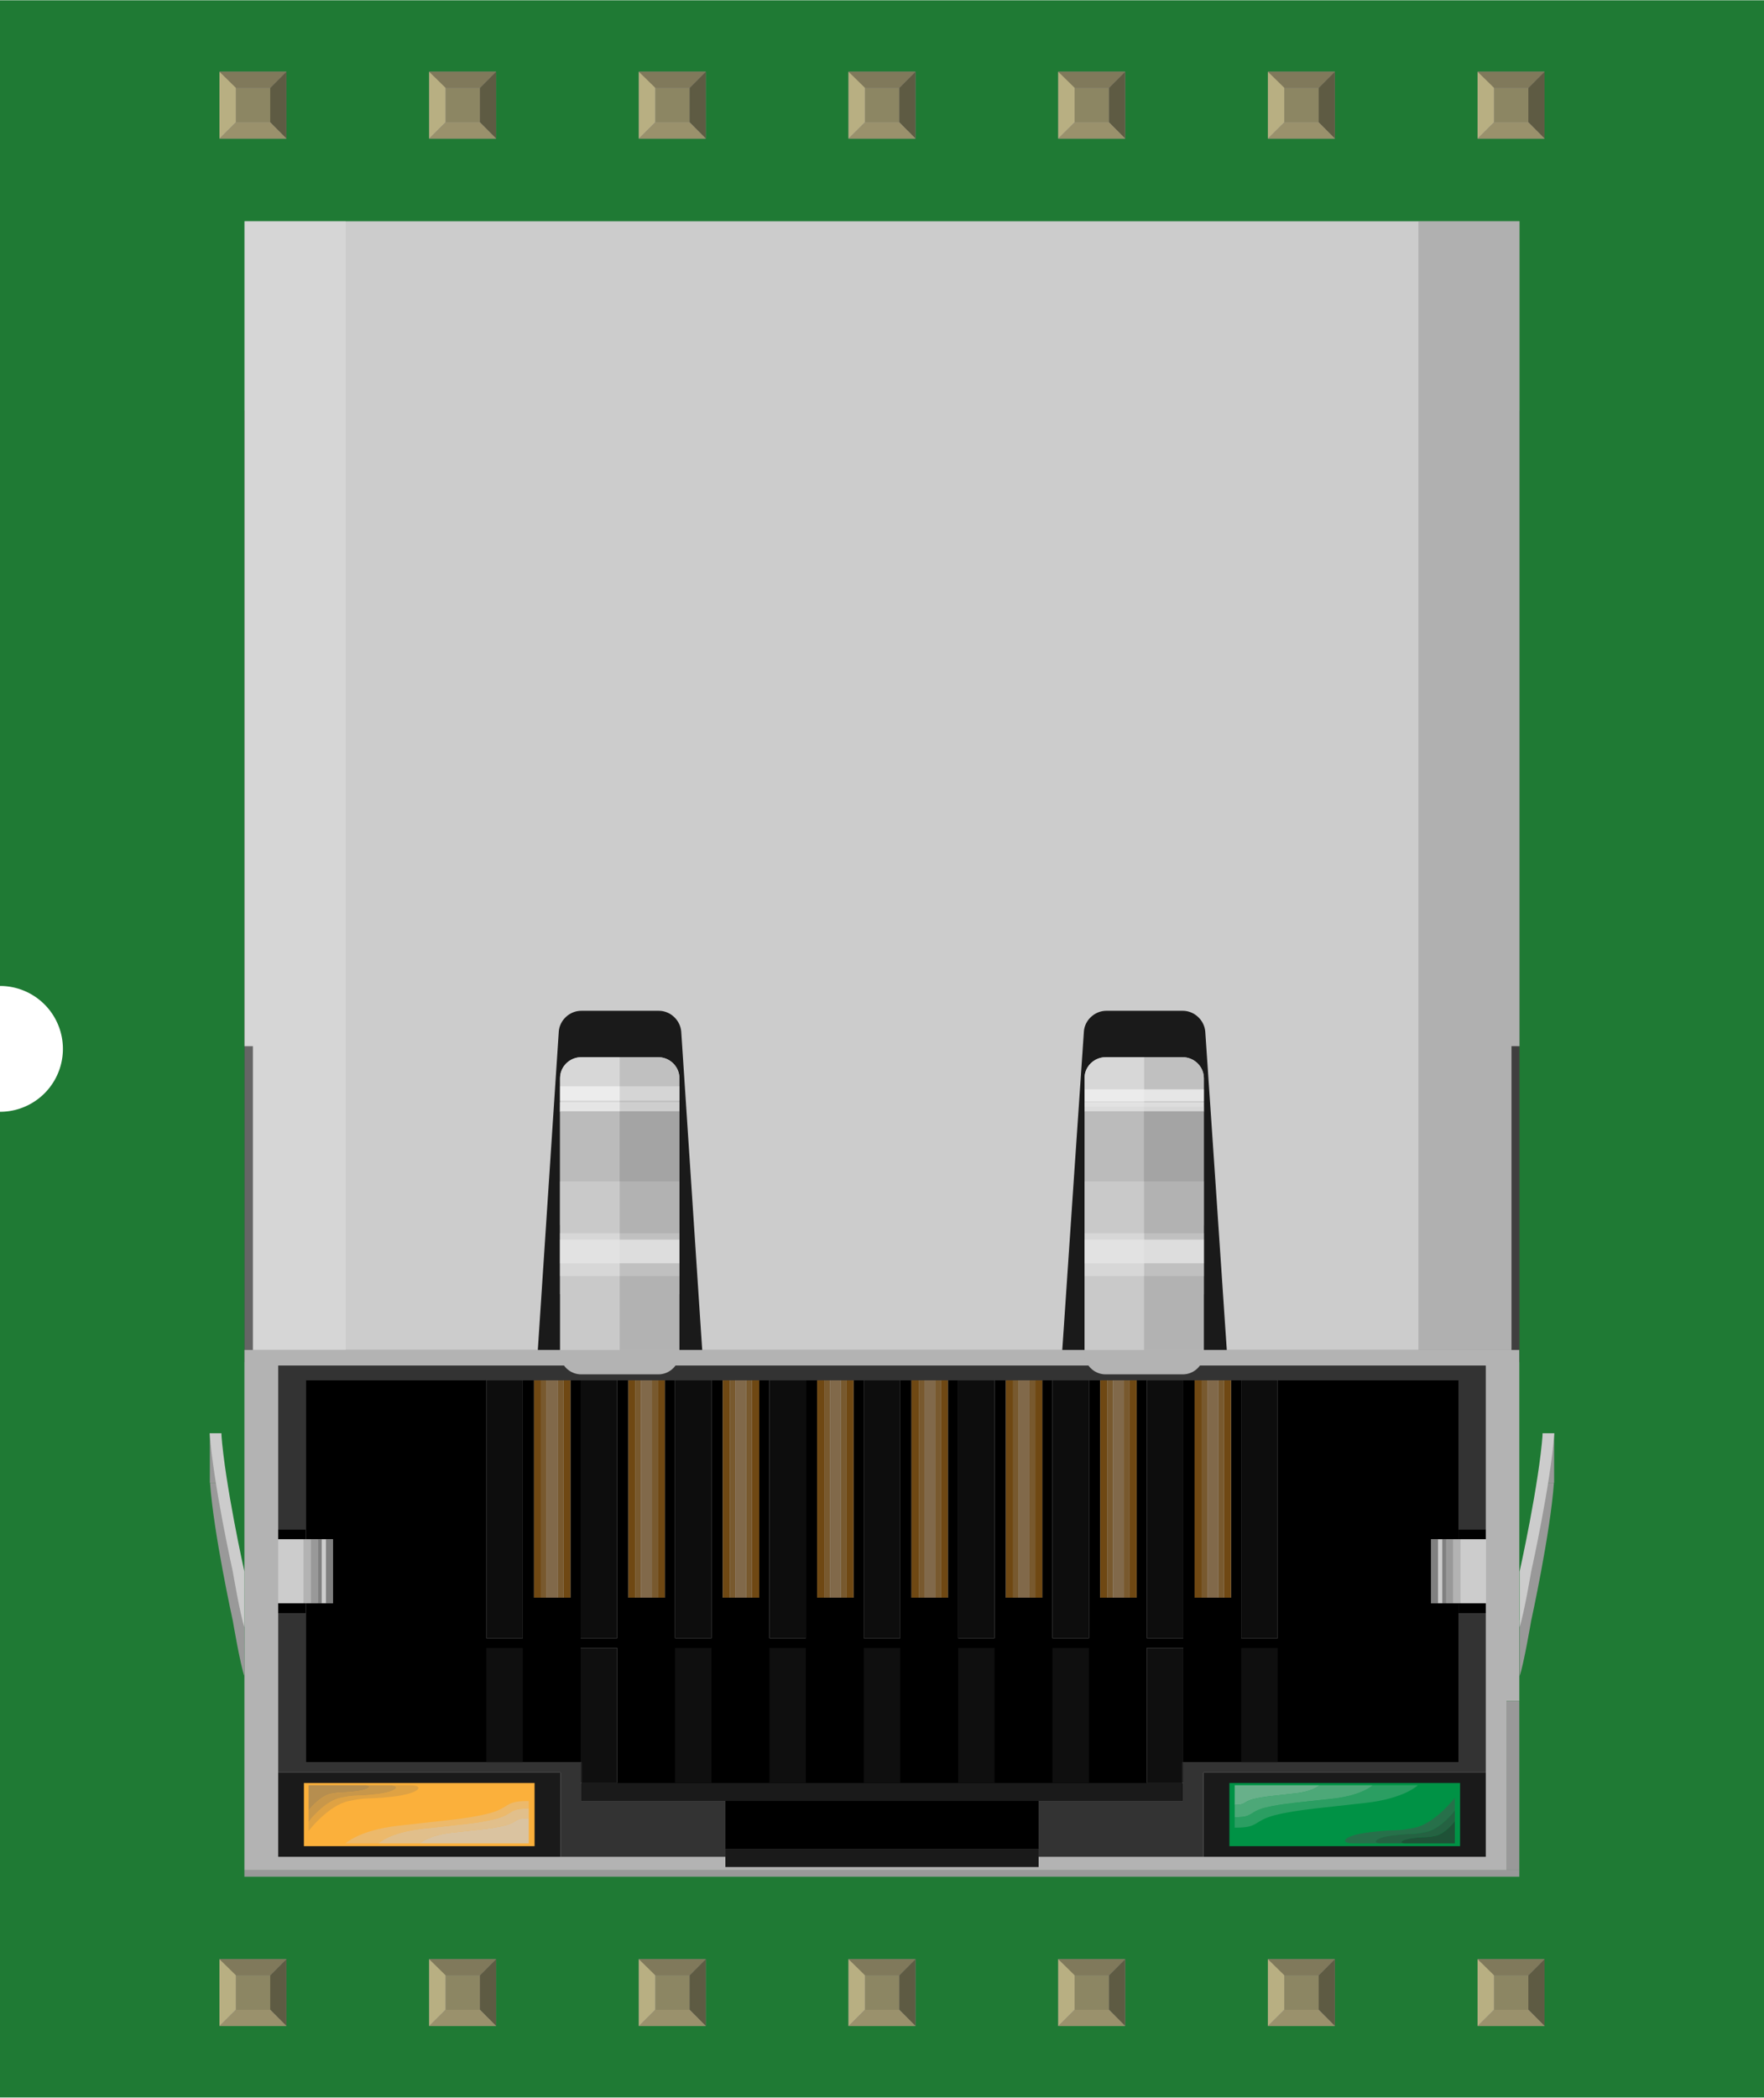 <?xml version='1.0' encoding='UTF-8' standalone='no'?>
<!-- Created with Fritzing (http://www.fritzing.org/) -->
<svg xmlns="http://www.w3.org/2000/svg" width="0.841in" x="0in" version="1.2" y="0in"  height="1in" viewBox="0 0 841.236 1000" baseProfile="tiny" xmlns:svg="http://www.w3.org/2000/svg">
 <desc>Fritzing breadboard generated by brd2svg</desc>
 <g id="breadboard">
  <g id="icon">
   <path fill="#1F7A34" stroke="none" stroke-width="0" d="M0,0L0,470A30,30 0 0 1 0,530L0,1000L841.236,1000L841.236,0L0,0z"/>
   <g transform="translate(100,105.341)">
    <g>
     <rect width="607.986" x="16.611" y="90.278" fill="#1A1A1A" height="453.764"/>
     <g>
      <g enable-background="new    ">
       <g>
        <polyline fill="#B3B3B3" points="32.681,779.903,32.681,739.722,167.306,739.722,167.306,779.903,32.681,779.903"/>
        <polyline fill="#B3B3B3" points="32.681,739.722,32.681,545.653,608.556,545.653,608.556,623.778,608.556,628.528,608.681,628.528,608.681,658.958,608.556,658.958,608.556,663.778,608.556,739.722,473.931,739.722,608.556,739.722,608.556,779.903,473.931,779.903,395.306,779.903,395.306,784.778,245.931,784.778,245.931,779.903,167.306,779.903,167.306,739.722,32.681,739.722"/>
        <polyline fill="#B3B3B3" points="624.556,538.208,16.556,538.208,16.556,789.403,624.556,789.403,624.556,789.333,16.556,789.333,16.556,786.208,624.556,786.208,618.431,786.208,618.431,705.597,624.556,705.597,624.556,538.208"/>
        <polyline fill="#1A1A1A" points="44.931,774.833,44.931,744.708,154.931,744.708,154.931,774.833,44.931,774.833"/>
        <polyline fill="#1A1A1A" points="167.306,739.722,32.681,739.722,32.681,779.903,167.306,779.903,167.306,739.722"/>
        <polyline fill="#1A1A1A" points="486.292,774.833,486.292,744.708,596.292,744.708,596.292,774.833,486.292,774.833"/>
        <polyline fill="#1A1A1A" points="608.556,739.722,473.931,739.722,473.931,779.903,608.556,779.903,608.556,739.722"/>
        <path fill="#FBB03B" d="M64.806,773.528c0,0,6.25,-6.25,25,-8.431c18.625,-2.194,33,-3.139,43.375,-5.889c10.097,-2.611,7.292,-5.875,18.083,-5.875c0.292,0,0.597,0,0.917,0l0,3.569l0,4.556l0,12.069L64.806,773.528"/>
        <path fill="#FBB03B" d="M85.792,745.778l9.875,0c6.75,0,5.125,3.861,-8.375,5.444c-13.5,1.486,-11.25,0.056,-21,2.111c-9.75,2.014,-19.125,14.25,-19.125,14.25l0,-21.806l26.75,0L85.792,745.778"/>
        <polyline fill="#FBB03B" points="154.931,744.708,44.931,744.708,44.931,774.833,154.931,774.833,154.931,744.708"/>
        <path fill="#009245" d="M541.458,772.222c-0.014,-1.264,3.778,-3.139,12.222,-4.069c13.5,-1.556,11.25,-0.125,21,-2.111c9.75,-2.014,19.125,-14.319,19.125,-14.319l0,6.125l0,5.056l0,10.639L545.417,773.542C542.847,773.528,541.458,772.972,541.458,772.222"/>
        <path fill="#009245" d="M554.667,745.778l21.514,0c0,0,-6.25,6.306,-24.875,8.431c-18.639,2.181,-33,3.181,-43.375,5.875c-10.306,2.694,-7.375,5.944,-18.486,5.944c-0.222,0,-0.417,0,-0.639,0l0,-20.25l40.5,0L554.667,745.778"/>
        <polyline fill="#009245" points="596.292,744.708,486.292,744.708,486.292,774.833,596.292,774.833,596.292,744.708"/>
        <polyline fill="#333333" points="595.556,658.958,595.556,734.778,464.292,734.778,464.292,744.708,463.931,744.708,463.931,753.333,395.306,753.333,395.306,776.403,395.306,779.903,473.931,779.903,473.931,739.722,608.556,739.722,608.556,663.778,595.556,663.778,595.556,658.958"/>
        <polyline fill="#333333" points="608.556,545.653,32.681,545.653,32.681,739.722,167.306,739.722,167.306,779.903,245.931,779.903,245.931,753.333,177.306,753.333,177.306,744.708,176.931,744.708,176.931,734.778,45.806,734.778,45.806,663.778,32.681,663.778,32.681,623.778,45.806,623.778,45.806,552.708,131.931,552.708,149.306,552.708,154.667,552.708,158.056,552.708,160.681,552.708,165.931,552.708,168.681,552.708,172.042,552.708,176.931,552.708,194.306,552.708,199.681,552.708,203.056,552.708,205.681,552.708,210.931,552.708,213.681,552.708,217.056,552.708,221.931,552.708,239.306,552.708,244.681,552.708,248.056,552.708,250.806,552.708,255.931,552.708,258.556,552.708,262.056,552.708,266.931,552.708,284.292,552.708,289.681,552.708,293.056,552.708,295.806,552.708,300.931,552.708,303.556,552.708,307.056,552.708,311.931,552.708,329.306,552.708,334.667,552.708,338.167,552.708,340.806,552.708,345.931,552.708,348.667,552.708,352.042,552.708,356.931,552.708,374.306,552.708,379.681,552.708,383.181,552.708,385.806,552.708,390.917,552.708,393.667,552.708,397.056,552.708,401.917,552.708,419.306,552.708,424.681,552.708,428.056,552.708,430.792,552.708,436.042,552.708,438.681,552.708,442.056,552.708,446.917,552.708,464.292,552.708,469.681,552.708,473.042,552.708,475.806,552.708,481.042,552.708,483.681,552.708,487.056,552.708,491.931,552.708,509.306,552.708,595.556,552.708,595.556,628.528,595.556,623.778,608.556,623.778,608.556,545.653"/>
        <polyline points="177.306,753.278,177.306,744.708,463.792,744.708,463.792,753.278,177.306,753.278"/>
        <polyline points="131.931,734.778,131.931,680.333,149.306,680.333,149.306,734.778,131.931,734.778"/>
        <polyline points="221.931,744.708,221.931,680.333,239.306,680.333,239.306,744.708,221.931,744.708"/>
        <polyline points="266.931,744.708,266.931,680.333,284.292,680.333,284.292,744.708,266.931,744.708"/>
        <polyline points="311.931,744.708,311.931,680.333,329.306,680.333,329.306,744.708,311.931,744.708"/>
        <polyline points="356.931,744.708,356.931,680.333,374.306,680.333,374.306,744.708,356.931,744.708"/>
        <polyline points="401.917,744.708,401.917,680.333,419.306,680.333,419.306,744.708,401.917,744.708"/>
        <polyline points="491.931,734.778,491.931,680.333,509.306,680.333,509.306,734.778,491.931,734.778"/>
        <polyline points="595.556,552.708,509.306,552.708,509.306,675.639,491.931,675.639,491.931,552.708,487.056,552.708,487.056,656.347,469.681,656.347,469.681,552.708,464.292,552.708,464.292,675.639,446.917,675.639,446.917,552.708,442.056,552.708,442.056,656.347,424.681,656.347,424.681,552.708,419.306,552.708,419.306,675.639,401.917,675.639,401.917,552.708,397.056,552.708,397.056,656.347,379.681,656.347,379.681,552.708,374.306,552.708,374.306,675.639,356.931,675.639,356.931,552.708,352.042,552.708,352.042,656.347,334.667,656.347,334.667,552.708,329.306,552.708,329.306,675.639,311.931,675.639,311.931,552.708,307.056,552.708,307.056,656.347,289.681,656.347,289.681,552.708,284.292,552.708,284.292,675.639,266.931,675.639,266.931,552.708,262.056,552.708,262.056,656.347,244.681,656.347,244.681,552.708,239.306,552.708,239.306,675.639,221.931,675.639,221.931,552.708,217.056,552.708,217.056,656.347,199.681,656.347,199.681,552.708,194.306,552.708,194.306,675.639,176.931,675.639,176.931,552.708,172.042,552.708,172.042,656.347,154.667,656.347,154.667,552.708,149.306,552.708,149.306,675.639,131.931,675.639,131.931,552.708,45.806,552.708,45.806,623.778,45.806,628.528,48.306,628.528,51.667,628.528,53.431,628.528,55.431,628.528,58.806,628.528,58.806,658.958,45.806,658.958,45.806,663.778,45.806,734.778,176.931,734.778,176.931,680.333,194.306,680.333,194.306,744.708,177.306,744.708,177.306,753.333,245.931,753.333,245.931,779.903,245.931,776.403,395.306,776.403,395.306,753.333,463.931,753.333,463.931,744.708,446.917,744.708,446.917,680.333,464.292,680.333,464.292,734.778,595.556,734.778,595.556,658.958,582.417,658.958,582.417,628.528,585.792,628.528,587.806,628.528,589.681,628.528,592.931,628.528,595.556,628.528,595.556,552.708"/>
        <polyline fill="#1A1A1A" points="463.792,744.708,177.306,744.708,177.306,753.278,463.792,753.278,463.792,744.708"/>
        <polyline fill="#1A1A1A" points="395.306,776.403,245.931,776.403,245.931,779.903,245.931,784.778,395.306,784.778,395.306,779.903,395.306,776.403"/>
        <polyline points="608.556,658.958,595.556,658.958,595.556,663.778,608.556,663.778,608.556,658.958"/>
        <polyline points="608.556,623.778,595.556,623.778,595.556,628.528,596.431,628.528,608.556,628.528,608.556,623.778"/>
        <polyline points="45.806,623.778,32.681,623.778,32.681,663.778,45.806,663.778,45.806,658.958,32.681,658.958,32.681,628.528,44.806,628.528,45.806,628.528,45.806,623.778"/>
        <polyline fill="#CCCCCC" points="608.681,628.528,608.556,628.528,596.431,628.528,596.431,658.958,582.417,658.958,582.417,628.528,582.417,658.958,595.556,658.958,608.556,658.958,608.681,658.958,608.681,628.528"/>
        <polyline fill="#B3B3B3" points="596.431,628.528,595.556,628.528,592.931,628.528,592.931,658.958,582.417,658.958,582.417,628.528,582.417,658.958,596.431,658.958,596.431,628.528"/>
        <polyline fill="#999999" points="592.931,628.528,589.681,628.528,589.681,658.958,582.417,658.958,582.417,628.528,582.417,658.958,592.931,658.958,592.931,628.528"/>
        <polyline fill="#808080" points="589.681,628.528,587.806,628.528,587.806,658.958,585.792,658.958,585.792,628.528,582.417,628.528,582.417,658.958,589.681,658.958,589.681,628.528"/>
        <polyline fill="#CCCCCC" points="587.806,628.528,585.792,628.528,585.792,658.958,587.806,658.958,587.806,628.528"/>
        <polyline fill="#CCCCCC" points="44.806,628.528,32.681,628.528,32.681,658.958,45.806,658.958,58.806,658.958,44.806,658.958,44.806,628.528"/>
        <polyline fill="#B3B3B3" points="48.306,628.528,45.806,628.528,44.806,628.528,44.806,658.958,58.806,658.958,48.306,658.958,48.306,628.528"/>
        <polyline fill="#999999" points="51.667,628.528,48.306,628.528,48.306,658.958,58.806,658.958,51.667,658.958,51.667,628.528"/>
        <polyline fill="#808080" points="58.806,628.528,55.431,628.528,55.431,658.958,53.431,658.958,53.431,628.528,51.667,628.528,51.667,658.958,58.806,658.958,58.806,628.528"/>
        <polyline fill="#CCCCCC" points="55.431,628.528,53.431,628.528,53.431,658.958,55.431,658.958,55.431,628.528"/>
        <polyline fill="#0F0F0F" points="509.306,680.333,491.931,680.333,491.931,734.778,509.306,734.778,509.306,680.333"/>
        <polyline fill="#252525" points="464.292,734.778,463.931,734.778,463.931,744.708,464.292,744.708,464.292,734.778"/>
        <polyline fill="#0F0F0F" points="464.292,680.333,446.917,680.333,446.917,744.708,463.931,744.708,463.931,734.778,464.292,734.778,464.292,680.333"/>
        <polyline fill="#0F0F0F" points="419.306,680.333,401.917,680.333,401.917,744.708,419.306,744.708,419.306,680.333"/>
        <polyline fill="#0F0F0F" points="374.306,680.333,356.931,680.333,356.931,744.708,374.306,744.708,374.306,680.333"/>
        <polyline fill="#0F0F0F" points="329.306,680.333,311.931,680.333,311.931,744.708,329.306,744.708,329.306,680.333"/>
        <polyline fill="#0F0F0F" points="284.292,680.333,266.931,680.333,266.931,744.708,284.292,744.708,284.292,680.333"/>
        <polyline fill="#0F0F0F" points="239.306,680.333,221.931,680.333,221.931,744.708,239.306,744.708,239.306,680.333"/>
        <polyline fill="#252525" points="177.306,734.778,176.931,734.778,176.931,744.708,177.306,744.708,177.306,734.778"/>
        <polyline fill="#0F0F0F" points="194.306,680.333,176.931,680.333,176.931,734.778,177.306,734.778,177.306,744.708,194.306,744.708,194.306,680.333"/>
        <polyline fill="#0F0F0F" points="149.306,680.333,131.931,680.333,131.931,734.778,149.306,734.778,149.306,680.333"/>
        <polyline fill="#0D0D0D" points="509.306,552.708,491.931,552.708,491.931,675.639,509.306,675.639,509.306,552.708"/>
        <polyline fill="#0D0D0D" points="464.292,552.708,446.917,552.708,446.917,675.639,464.292,675.639,464.292,552.708"/>
        <polyline fill="#0D0D0D" points="419.306,552.708,401.917,552.708,401.917,675.639,419.306,675.639,419.306,552.708"/>
        <polyline fill="#0D0D0D" points="374.306,552.708,356.931,552.708,356.931,675.639,374.306,675.639,374.306,552.708"/>
        <polyline fill="#0D0D0D" points="329.306,552.708,311.931,552.708,311.931,675.639,329.306,675.639,329.306,552.708"/>
        <polyline fill="#0D0D0D" points="284.292,552.708,266.931,552.708,266.931,675.639,284.292,675.639,284.292,552.708"/>
        <polyline fill="#0D0D0D" points="239.306,552.708,221.931,552.708,221.931,675.639,239.306,675.639,239.306,552.708"/>
        <polyline fill="#0D0D0D" points="194.306,552.708,176.931,552.708,176.931,675.639,194.306,675.639,194.306,552.708"/>
        <polyline fill="#0D0D0D" points="149.306,552.708,131.931,552.708,131.931,675.639,149.306,675.639,149.306,552.708"/>
        <polyline fill="#6F4813" points="487.056,552.708,483.681,552.708,483.681,656.347,473.042,656.347,473.042,552.708,469.681,552.708,469.681,656.347,487.056,656.347,487.056,552.708"/>
        <polyline fill="#6F4813" points="442.056,552.708,438.681,552.708,438.681,656.347,428.056,656.347,428.056,552.708,424.681,552.708,424.681,656.347,442.056,656.347,442.056,552.708"/>
        <polyline fill="#6F4813" points="397.056,552.708,393.667,552.708,393.667,656.347,383.181,656.347,383.181,552.708,379.681,552.708,379.681,656.347,397.056,656.347,397.056,552.708"/>
        <polyline fill="#6F4813" points="352.042,552.708,348.667,552.708,348.667,656.347,338.167,656.347,338.167,552.708,334.667,552.708,334.667,656.347,352.042,656.347,352.042,552.708"/>
        <polyline fill="#6F4813" points="307.056,552.708,303.556,552.708,303.556,656.347,293.056,656.347,293.056,552.708,289.681,552.708,289.681,656.347,307.056,656.347,307.056,552.708"/>
        <polyline fill="#6F4813" points="262.056,552.708,258.556,552.708,258.556,656.347,248.056,656.347,248.056,552.708,244.681,552.708,244.681,656.347,262.056,656.347,262.056,552.708"/>
        <polyline fill="#6F4813" points="217.056,552.708,213.681,552.708,213.681,656.347,203.056,656.347,203.056,552.708,199.681,552.708,199.681,656.347,217.056,656.347,217.056,552.708"/>
        <polyline fill="#6F4813" points="172.042,552.708,168.681,552.708,168.681,656.347,158.056,656.347,158.056,552.708,154.667,552.708,154.667,656.347,172.042,656.347,172.042,552.708"/>
        <polyline fill="#78592E" points="483.681,552.708,481.042,552.708,481.042,656.347,475.806,656.347,475.806,552.708,473.042,552.708,473.042,656.347,483.681,656.347,483.681,552.708"/>
        <polyline fill="#78592E" points="438.681,552.708,436.042,552.708,436.042,656.347,430.792,656.347,430.792,552.708,428.056,552.708,428.056,656.347,438.681,656.347,438.681,552.708"/>
        <polyline fill="#78592E" points="393.667,552.708,390.917,552.708,390.917,656.347,385.806,656.347,385.806,552.708,383.181,552.708,383.181,656.347,393.667,656.347,393.667,552.708"/>
        <polyline fill="#78592E" points="348.667,552.708,345.931,552.708,345.931,656.347,340.806,656.347,340.806,552.708,338.167,552.708,338.167,656.347,348.667,656.347,348.667,552.708"/>
        <polyline fill="#78592E" points="303.556,552.708,300.931,552.708,300.931,656.347,295.806,656.347,295.806,552.708,293.056,552.708,293.056,656.347,303.556,656.347,303.556,552.708"/>
        <polyline fill="#78592E" points="258.556,552.708,255.931,552.708,255.931,656.347,250.806,656.347,250.806,552.708,248.056,552.708,248.056,656.347,258.556,656.347,258.556,552.708"/>
        <polyline fill="#78592E" points="213.681,552.708,210.931,552.708,210.931,656.347,205.681,656.347,205.681,552.708,203.056,552.708,203.056,656.347,213.681,656.347,213.681,552.708"/>
        <polyline fill="#78592E" points="168.681,552.708,165.931,552.708,165.931,656.347,160.681,656.347,160.681,552.708,158.056,552.708,158.056,656.347,168.681,656.347,168.681,552.708"/>
        <polyline fill="#81694A" points="481.042,552.708,475.806,552.708,475.806,656.347,481.042,656.347,481.042,552.708"/>
        <polyline fill="#81694A" points="436.042,552.708,430.792,552.708,430.792,656.347,436.042,656.347,436.042,552.708"/>
        <polyline fill="#81694A" points="390.917,552.708,385.806,552.708,385.806,656.347,390.917,656.347,390.917,552.708"/>
        <polyline fill="#81694A" points="345.931,552.708,340.806,552.708,340.806,656.347,345.931,656.347,345.931,552.708"/>
        <polyline fill="#81694A" points="300.931,552.708,295.806,552.708,295.806,656.347,300.931,656.347,300.931,552.708"/>
        <polyline fill="#81694A" points="255.931,552.708,250.806,552.708,250.806,656.347,255.931,656.347,255.931,552.708"/>
        <polyline fill="#81694A" points="210.931,552.708,205.681,552.708,205.681,656.347,210.931,656.347,210.931,552.708"/>
        <polyline fill="#81694A" points="165.931,552.708,160.681,552.708,160.681,656.347,165.931,656.347,165.931,552.708"/>
        <polyline fill="#999999" points="624.556,786.208,16.556,786.208,16.556,789.333,624.556,789.333,624.556,786.208"/>
        <polyline fill="#999999" points="624.556,705.597,618.431,705.597,618.431,786.208,624.556,786.208,624.556,705.597"/>
        <path fill="#DFA243" d="M95.681,745.778L85.792,745.778c5.375,0,4.125,3.125,-6.625,4.319c-10.75,1.181,-9,0.056,-16.75,1.681c-7.875,1.625,-15.25,11.375,-15.25,11.375l0,-17.375l0,21.806c0,0,9.375,-12.25,19.125,-14.25c9.75,-2.056,7.5,-0.625,21,-2.111C100.806,749.653,102.431,745.778,95.681,745.778"/>
        <path fill="#C8974A" d="M85.792,745.778L73.931,745.778c3.75,0,2.875,2.111,-4.625,3c-7.375,0.819,-6.125,0.056,-11.625,1.125c-5.375,1.125,-10.5,7.931,-10.5,7.931l0,-12.056l0,17.375c0,0,7.375,-9.75,15.25,-11.375c7.75,-1.625,6,-0.5,16.75,-1.681C89.931,748.903,91.181,745.778,85.792,745.778"/>
        <path fill="#B68E4F" d="M73.931,745.778L47.181,745.778l0,12.056c0,0,5.125,-6.806,10.5,-7.931c5.5,-1.069,4.25,-0.306,11.625,-1.125C76.806,747.903,77.681,745.778,73.931,745.778"/>
        <path fill="#ECB96B" d="M151.25,753.333c-10.792,0,-7.986,3.264,-18.083,5.875c-10.375,2.75,-24.75,3.694,-43.375,5.889c-18.75,2.181,-25,8.431,-25,8.431l87.375,0L80.431,773.528c0,0,5.125,-5.125,20.5,-6.944c15.375,-1.75,27.125,-2.569,35.625,-4.819c8.319,-2.194,5.986,-4.875,15,-4.875c0.208,0,0.417,0,0.625,0L152.181,753.333C151.861,753.333,151.556,753.333,151.25,753.333"/>
        <path fill="#E1BF8B" d="M151.542,756.903c-9.014,0,-6.681,2.667,-15,4.875c-8.5,2.25,-20.25,3.069,-35.625,4.819c-15.375,1.819,-20.5,6.944,-20.5,6.944l71.75,0L100.181,773.542c0,0,3.75,-3.764,14.75,-5.069c11.25,-1.306,19.625,-1.875,25.875,-3.5c6.153,-1.528,4.319,-3.5,11.056,-3.5c0.097,0,0.208,0,0.319,0l0,-4.556C151.958,756.903,151.75,756.903,151.542,756.903"/>
        <path fill="#DAC3A0" d="M151.861,761.458c-6.75,0,-4.903,1.972,-11.056,3.5c-6.25,1.625,-14.625,2.194,-25.875,3.5c-11,1.319,-14.75,5.069,-14.75,5.069l52,0l0,-12.069C152.069,761.458,151.958,761.458,151.861,761.458"/>
        <path fill="#27704A" d="M593.806,751.708c0,0,-9.375,12.319,-19.125,14.319c-9.75,2,-7.5,0.556,-21,2.111c-8.431,0.931,-12.236,2.806,-12.222,4.069c0,0.764,1.389,1.319,3.958,1.319l48.375,0l-35,0c-4.764,0,-3.639,-2.819,6.111,-3.875c9.625,-1.125,8.125,-0.125,15.125,-1.556c7.139,-1.444,13.75,-10.25,13.75,-10.25L593.778,751.708"/>
        <path fill="#256242" d="M593.806,757.833c0,0,-6.625,8.819,-13.75,10.25c-7,1.444,-5.5,0.431,-15.125,1.556c-9.75,1.056,-10.875,3.875,-6.111,3.875l35,0l-23.625,0c-3.236,0,-2.5,-1.889,4.125,-2.625c6.514,-0.75,5.389,0,10.25,-1c4.75,-0.986,9.25,-7,9.25,-7L593.819,757.833"/>
        <path fill="#1F5237" d="M593.806,762.903c0,0,-4.5,6.014,-9.25,7c-4.875,1,-3.75,0.264,-10.25,1c-6.625,0.75,-7.361,2.625,-4.125,2.625l23.625,0L593.806,762.903"/>
        <path fill="#2B9E62" d="M576.181,745.778l-21.514,0c0,0,-4.75,4.75,-18.75,6.375c-14.125,1.611,-24.875,2.375,-32.75,4.361c-7.681,2.028,-5.486,4.5,-13.75,4.5c-0.208,0,-0.403,0,-0.611,0l0,-15.25l0,20.25c0.222,0,0.417,0,0.639,0c11.111,0,8.181,-3.236,18.486,-5.944c10.375,-2.681,24.736,-3.694,43.375,-5.875C569.931,752.083,576.181,745.778,576.181,745.778"/>
        <path fill="#4DA878" d="M554.667,745.778L529.306,745.778c0,0,-2.875,2.931,-11.5,3.861c-8.625,1,-15.375,1.5,-20.125,2.75c-4.778,1.222,-3.431,2.75,-8.556,2.75c-0.111,0,-0.208,0,-0.306,0l0,-9.375l0,15.25c0.208,0,0.403,0,0.611,0c8.278,0,6.083,-2.486,13.75,-4.5c7.875,-2,18.639,-2.75,32.75,-4.361C549.917,750.528,554.667,745.778,554.667,745.778"/>
        <path fill="#68B08A" d="M529.306,745.778l-40.5,0l0,9.375c0.111,0,0.208,0,0.306,0c5.125,0,3.778,-1.528,8.556,-2.75c4.75,-1.25,11.5,-1.75,20.125,-2.75C526.431,748.708,529.306,745.778,529.306,745.778"/>
       </g>
      </g>
     </g>
     <g>
      <path fill="#B3B3B3" d="M167.097,408.639c0,-5.5,4.5,-10,10.056,-10l36.792,0c5.5,0,10.056,4.5,10.056,10l0,131.222c0,5.5,-4.5,10,-10.056,10l-36.792,0c-5.5,0,-10.056,-4.5,-10.056,-10L167.097,408.639z"/>
      <path fill="#B3B3B3" d="M417.194,408.639c0,-5.5,4.5,-10,10.056,-10l36.792,0c5.5,0,10.056,4.5,10.056,10l0,131.222c0,5.5,-4.5,10,-10.056,10l-36.792,0c-5.5,0,-10.056,-4.5,-10.056,-10L417.194,408.639z"/>
      <path fill="#CCCCCC" d="M167.097,408.639c0,-5.5,4.5,-10,10.056,-10l36.792,0c5.5,0,10.056,4.5,10.056,10l0,16.208L167.083,424.847L167.097,408.639L167.097,408.639z"/>
      <path fill="#CCCCCC" d="M417.194,408.639c0,-5.5,4.5,-10,10.056,-10l36.792,0c5.5,0,10.056,4.5,10.056,10l0,16.208l-56.903,0L417.194,408.639z"/>
      <rect width="56.917" x="167.097" y="422.264" fill="#999999" height="56.431"/>
      <rect width="56.903" x="417.194" y="422.264" fill="#999999" height="56.431"/>
      <rect width="56.917" x="167.097" y="457.847" fill="#B3B3B3" height="53.819"/>
      <rect width="56.903" x="417.194" y="457.847" fill="#B3B3B3" height="53.819"/>
      <rect width="56.917" x="167.097" y="482.569" fill="#CCCCCC" height="20.417"/>
      <rect width="56.903" x="417.194" y="482.569" fill="#CCCCCC" height="20.417"/>
      <rect width="56.917" x="167.097" y="420.097" fill="#E6E6E6" height="4.319"/>
      <rect width="56.917" x="167.139" y="412.5" fill="#F2F2F2" height="6.806"/>
      <path fill="#CCCCCC" d="M624.625,393.375L624.625,10.014l0,-10l-10.014,0L26.639,0.014L16.611,0.014l0,10l0,383.361l4,0l0,144.833L26.667,538.208l119.819,0l10,0l0.653,-9.958l4.667,-70.889l4.667,-70.889c0.361,-5.486,5.167,-9.972,10.708,-9.972l37.028,0c5.5,0,10.25,4.486,10.667,9.972l4.667,70.889l4.667,70.889l0,0l0.667,9.958l10.056,0l151.639,0l10.014,0l0.681,-9.958l0,0l4.792,-70.889l4.833,-70.903c0.333,-5.486,5.181,-9.958,10.667,-9.958l36.514,0c5.5,0,10.278,4.472,10.708,9.958l4.806,70.903l4.778,70.889l0,0l0.681,9.958l9.958,0l119.819,0l6,0L620.819,393.361L624.625,393.375L624.625,393.375z"/>
     </g>
     <rect width="48.264" x="16.611" opacity="0.37" fill="#E6E6E6" height="538.208" enable-background="new    "/>
     <rect width="48.208" x="576.431" opacity="0.37" fill="#808080" height="538.208" enable-background="new    "/>
     <path opacity="0.45" fill="#E6E6E6" enable-background="new    " d="M195.528,538.208l-28.431,0c0,0,0,-122.944,0,-129.583s6.014,-10.014,10.056,-10.014s18.375,0,18.375,0L195.528,538.208z"/>
     <path opacity="0.45" fill="#E6E6E6" enable-background="new    " d="M445.625,538.208l-28.375,0c0,0,0,-122.944,0,-129.583S423.181,398.611,427.222,398.611s18.389,0,18.389,0L445.611,538.208z"/>
     <path opacity="0.45" fill="#B3B3B3" enable-background="new    " d="M445.681,538.208l28.431,0c0,0,0,-122.944,0,-129.583S468.069,398.611,464.028,398.611s-18.347,0,-18.347,0L445.681,538.208z"/>
     <path opacity="0.45" fill="#B3B3B3" enable-background="new    " d="M195.528,538.208l28.486,0c0,0,0,-122.944,0,-129.583S218,398.611,213.958,398.611s-18.431,0,-18.431,0L195.528,538.208z"/>
     <rect width="56.917" x="167.097" opacity="0.76" y="485.625" fill="#E6E6E6" height="11.292" enable-background="new    "/>
     <rect width="56.903" x="417.194" opacity="0.76" y="485.625" fill="#E6E6E6" height="11.292" enable-background="new    "/>
     <rect width="56.903" x="417.194" opacity="0.76" y="420.097" fill="#E6E6E6" height="4.319" enable-background="new    "/>
     <rect width="56.861" x="417.25" opacity="0.76" y="413.972" fill="#F2F2F2" height="5.708" enable-background="new    "/>
     <g>
      <g>
       <rect width="5.361" x="0.153" y="577.944" fill="#999999" height="23.597"/>
       <rect width="5.361" x="0.153" y="577.944" fill="#999999" height="23.597"/>
      </g>
      <path fill="#999999" d="M16.556,667.403c0,0,-9.139,-41.542,-10.875,-65.847L0.153,601.556c1.736,24.306,10.875,65.847,10.875,65.847s3.528,20.792,5.514,26.431C16.556,680.375,16.556,667.403,16.556,667.403z"/>
      <path fill="#CCCCCC" d="M16.556,643.958c0,0,-9.292,-41.708,-11.028,-66.014L0,577.944c1.736,24.306,11.028,66.014,11.028,66.014s3.528,20.792,5.514,26.431C16.556,656.944,16.556,643.958,16.556,643.958z"/>
     </g>
     <g>
      <g>
       <rect width="5.361" x="635.708" y="577.944" fill="#999999" height="23.597"/>
       <rect width="5.361" x="635.708" y="577.944" fill="#999999" height="23.597"/>
      </g>
      <path fill="#999999" d="M624.667,667.403c0,0,9.139,-41.542,10.875,-65.847l5.514,0c-1.736,24.306,-10.861,65.847,-10.861,65.847s-3.542,20.792,-5.528,26.431C624.667,680.375,624.667,667.403,624.667,667.403z"/>
      <path fill="#CCCCCC" d="M624.667,643.958c0,0,9.306,-41.708,11.042,-66.014l5.514,0c-1.736,24.306,-11.028,66.014,-11.028,66.014s-3.542,20.792,-5.528,26.431C624.667,656.944,624.667,643.958,624.667,643.958z"/>
     </g>
    </g>
   </g>
  </g>
  <g transform="translate(104.653,934.05)">
   <rect width="31.93" x="0" y="0" fill="#8D8C8C" height="31.9" id="connector0pin"/>
   <rect width="16.444" x="7.792" y="7.735" fill="#8C8663" height="16.415"/>
   <polygon fill="#B8AF82" points="0,31.9,7.792,24.137,7.792,6.972,0,0"/>
   <polygon fill="#80795B" points="24.208,7.763,7.903,7.763,0,0,31.93,0"/>
   <polygon fill="#5E5B43" points="24.208,24.137,24.208,7.763,31.93,0,31.93,31.9"/>
   <polygon fill="#9A916C" points="0,31.9,7.875,24.137,24.208,24.137,31.93,31.9"/>
  </g>
  <g transform="translate(104.653,34.05)">
   <rect width="31.93" x="0" y="0" fill="#8D8C8C" height="31.9" id="connector13pin"/>
   <rect width="16.444" x="7.792" y="7.735" fill="#8C8663" height="16.415"/>
   <polygon fill="#B8AF82" points="0,31.9,7.792,24.137,7.792,6.972,0,0"/>
   <polygon fill="#80795B" points="24.208,7.763,7.903,7.763,0,0,31.93,0"/>
   <polygon fill="#5E5B43" points="24.208,24.137,24.208,7.763,31.93,0,31.93,31.9"/>
   <polygon fill="#9A916C" points="0,31.9,7.875,24.137,24.208,24.137,31.93,31.9"/>
  </g>
  <g transform="translate(204.653,934.05)">
   <rect width="31.93" x="0" y="0" fill="#8D8C8C" height="31.9" id="connector1pin"/>
   <rect width="16.444" x="7.792" y="7.735" fill="#8C8663" height="16.415"/>
   <polygon fill="#B8AF82" points="0,31.9,7.792,24.137,7.792,6.972,0,0"/>
   <polygon fill="#80795B" points="24.208,7.763,7.903,7.763,0,0,31.93,0"/>
   <polygon fill="#5E5B43" points="24.208,24.137,24.208,7.763,31.93,0,31.93,31.9"/>
   <polygon fill="#9A916C" points="0,31.9,7.875,24.137,24.208,24.137,31.93,31.9"/>
  </g>
  <g transform="translate(204.653,34.05)">
   <rect width="31.93" x="0" y="0" fill="#8D8C8C" height="31.9" id="connector12pin"/>
   <rect width="16.444" x="7.792" y="7.735" fill="#8C8663" height="16.415"/>
   <polygon fill="#B8AF82" points="0,31.9,7.792,24.137,7.792,6.972,0,0"/>
   <polygon fill="#80795B" points="24.208,7.763,7.903,7.763,0,0,31.93,0"/>
   <polygon fill="#5E5B43" points="24.208,24.137,24.208,7.763,31.93,0,31.93,31.9"/>
   <polygon fill="#9A916C" points="0,31.9,7.875,24.137,24.208,24.137,31.93,31.9"/>
  </g>
  <g transform="translate(304.653,934.05)">
   <rect width="31.93" x="0" y="0" fill="#8D8C8C" height="31.9" id="connector2pin"/>
   <rect width="16.444" x="7.792" y="7.735" fill="#8C8663" height="16.415"/>
   <polygon fill="#B8AF82" points="0,31.9,7.792,24.137,7.792,6.972,0,0"/>
   <polygon fill="#80795B" points="24.208,7.763,7.903,7.763,0,0,31.93,0"/>
   <polygon fill="#5E5B43" points="24.208,24.137,24.208,7.763,31.93,0,31.93,31.9"/>
   <polygon fill="#9A916C" points="0,31.9,7.875,24.137,24.208,24.137,31.93,31.9"/>
  </g>
  <g transform="translate(304.653,34.05)">
   <rect width="31.93" x="0" y="0" fill="#8D8C8C" height="31.9" id="connector11pin"/>
   <rect width="16.444" x="7.792" y="7.735" fill="#8C8663" height="16.415"/>
   <polygon fill="#B8AF82" points="0,31.9,7.792,24.137,7.792,6.972,0,0"/>
   <polygon fill="#80795B" points="24.208,7.763,7.903,7.763,0,0,31.93,0"/>
   <polygon fill="#5E5B43" points="24.208,24.137,24.208,7.763,31.93,0,31.93,31.9"/>
   <polygon fill="#9A916C" points="0,31.9,7.875,24.137,24.208,24.137,31.93,31.9"/>
  </g>
  <g transform="translate(404.653,934.05)">
   <rect width="31.93" x="0" y="0" fill="#8D8C8C" height="31.9" id="connector3pin"/>
   <rect width="16.444" x="7.792" y="7.735" fill="#8C8663" height="16.415"/>
   <polygon fill="#B8AF82" points="0,31.9,7.792,24.137,7.792,6.972,0,0"/>
   <polygon fill="#80795B" points="24.208,7.763,7.903,7.763,0,0,31.93,0"/>
   <polygon fill="#5E5B43" points="24.208,24.137,24.208,7.763,31.93,0,31.93,31.9"/>
   <polygon fill="#9A916C" points="0,31.9,7.875,24.137,24.208,24.137,31.93,31.9"/>
  </g>
  <g transform="translate(404.653,34.05)">
   <rect width="31.93" x="0" y="0" fill="#8D8C8C" height="31.9" id="connector10pin"/>
   <rect width="16.444" x="7.792" y="7.735" fill="#8C8663" height="16.415"/>
   <polygon fill="#B8AF82" points="0,31.9,7.792,24.137,7.792,6.972,0,0"/>
   <polygon fill="#80795B" points="24.208,7.763,7.903,7.763,0,0,31.93,0"/>
   <polygon fill="#5E5B43" points="24.208,24.137,24.208,7.763,31.93,0,31.93,31.9"/>
   <polygon fill="#9A916C" points="0,31.9,7.875,24.137,24.208,24.137,31.93,31.9"/>
  </g>
  <g transform="translate(504.653,934.05)">
   <rect width="31.93" x="0" y="0" fill="#8D8C8C" height="31.9" id="connector4pin"/>
   <rect width="16.444" x="7.792" y="7.735" fill="#8C8663" height="16.415"/>
   <polygon fill="#B8AF82" points="0,31.9,7.792,24.137,7.792,6.972,0,0"/>
   <polygon fill="#80795B" points="24.208,7.763,7.903,7.763,0,0,31.93,0"/>
   <polygon fill="#5E5B43" points="24.208,24.137,24.208,7.763,31.93,0,31.93,31.9"/>
   <polygon fill="#9A916C" points="0,31.9,7.875,24.137,24.208,24.137,31.93,31.9"/>
  </g>
  <g transform="translate(504.653,34.05)">
   <rect width="31.93" x="0" y="0" fill="#8D8C8C" height="31.9" id="connector9pin"/>
   <rect width="16.444" x="7.792" y="7.735" fill="#8C8663" height="16.415"/>
   <polygon fill="#B8AF82" points="0,31.9,7.792,24.137,7.792,6.972,0,0"/>
   <polygon fill="#80795B" points="24.208,7.763,7.903,7.763,0,0,31.93,0"/>
   <polygon fill="#5E5B43" points="24.208,24.137,24.208,7.763,31.93,0,31.93,31.9"/>
   <polygon fill="#9A916C" points="0,31.9,7.875,24.137,24.208,24.137,31.93,31.9"/>
  </g>
  <g transform="translate(604.653,934.05)">
   <rect width="31.93" x="0" y="0" fill="#8D8C8C" height="31.9" id="connector5pin"/>
   <rect width="16.444" x="7.792" y="7.735" fill="#8C8663" height="16.415"/>
   <polygon fill="#B8AF82" points="0,31.9,7.792,24.137,7.792,6.972,0,0"/>
   <polygon fill="#80795B" points="24.208,7.763,7.903,7.763,0,0,31.93,0"/>
   <polygon fill="#5E5B43" points="24.208,24.137,24.208,7.763,31.93,0,31.93,31.9"/>
   <polygon fill="#9A916C" points="0,31.9,7.875,24.137,24.208,24.137,31.93,31.9"/>
  </g>
  <g transform="translate(604.653,34.05)">
   <rect width="31.93" x="0" y="0" fill="#8D8C8C" height="31.9" id="connector8pin"/>
   <rect width="16.444" x="7.792" y="7.735" fill="#8C8663" height="16.415"/>
   <polygon fill="#B8AF82" points="0,31.9,7.792,24.137,7.792,6.972,0,0"/>
   <polygon fill="#80795B" points="24.208,7.763,7.903,7.763,0,0,31.93,0"/>
   <polygon fill="#5E5B43" points="24.208,24.137,24.208,7.763,31.93,0,31.93,31.9"/>
   <polygon fill="#9A916C" points="0,31.9,7.875,24.137,24.208,24.137,31.93,31.9"/>
  </g>
  <g transform="translate(704.653,934.05)">
   <rect width="31.93" x="0" y="0" fill="#8D8C8C" height="31.9" id="connector6pin"/>
   <rect width="16.444" x="7.792" y="7.735" fill="#8C8663" height="16.415"/>
   <polygon fill="#B8AF82" points="0,31.9,7.792,24.137,7.792,6.972,0,0"/>
   <polygon fill="#80795B" points="24.208,7.763,7.903,7.763,0,0,31.93,0"/>
   <polygon fill="#5E5B43" points="24.208,24.137,24.208,7.763,31.93,0,31.93,31.9"/>
   <polygon fill="#9A916C" points="0,31.9,7.875,24.137,24.208,24.137,31.93,31.9"/>
  </g>
  <g transform="translate(704.653,34.05)">
   <rect width="31.93" x="0" y="0" fill="#8D8C8C" height="31.9" id="connector7pin"/>
   <rect width="16.444" x="7.792" y="7.735" fill="#8C8663" height="16.415"/>
   <polygon fill="#B8AF82" points="0,31.9,7.792,24.137,7.792,6.972,0,0"/>
   <polygon fill="#80795B" points="24.208,7.763,7.903,7.763,0,0,31.93,0"/>
   <polygon fill="#5E5B43" points="24.208,24.137,24.208,7.763,31.93,0,31.93,31.9"/>
   <polygon fill="#9A916C" points="0,31.9,7.875,24.137,24.208,24.137,31.93,31.9"/>
  </g>
 </g>
</svg>
